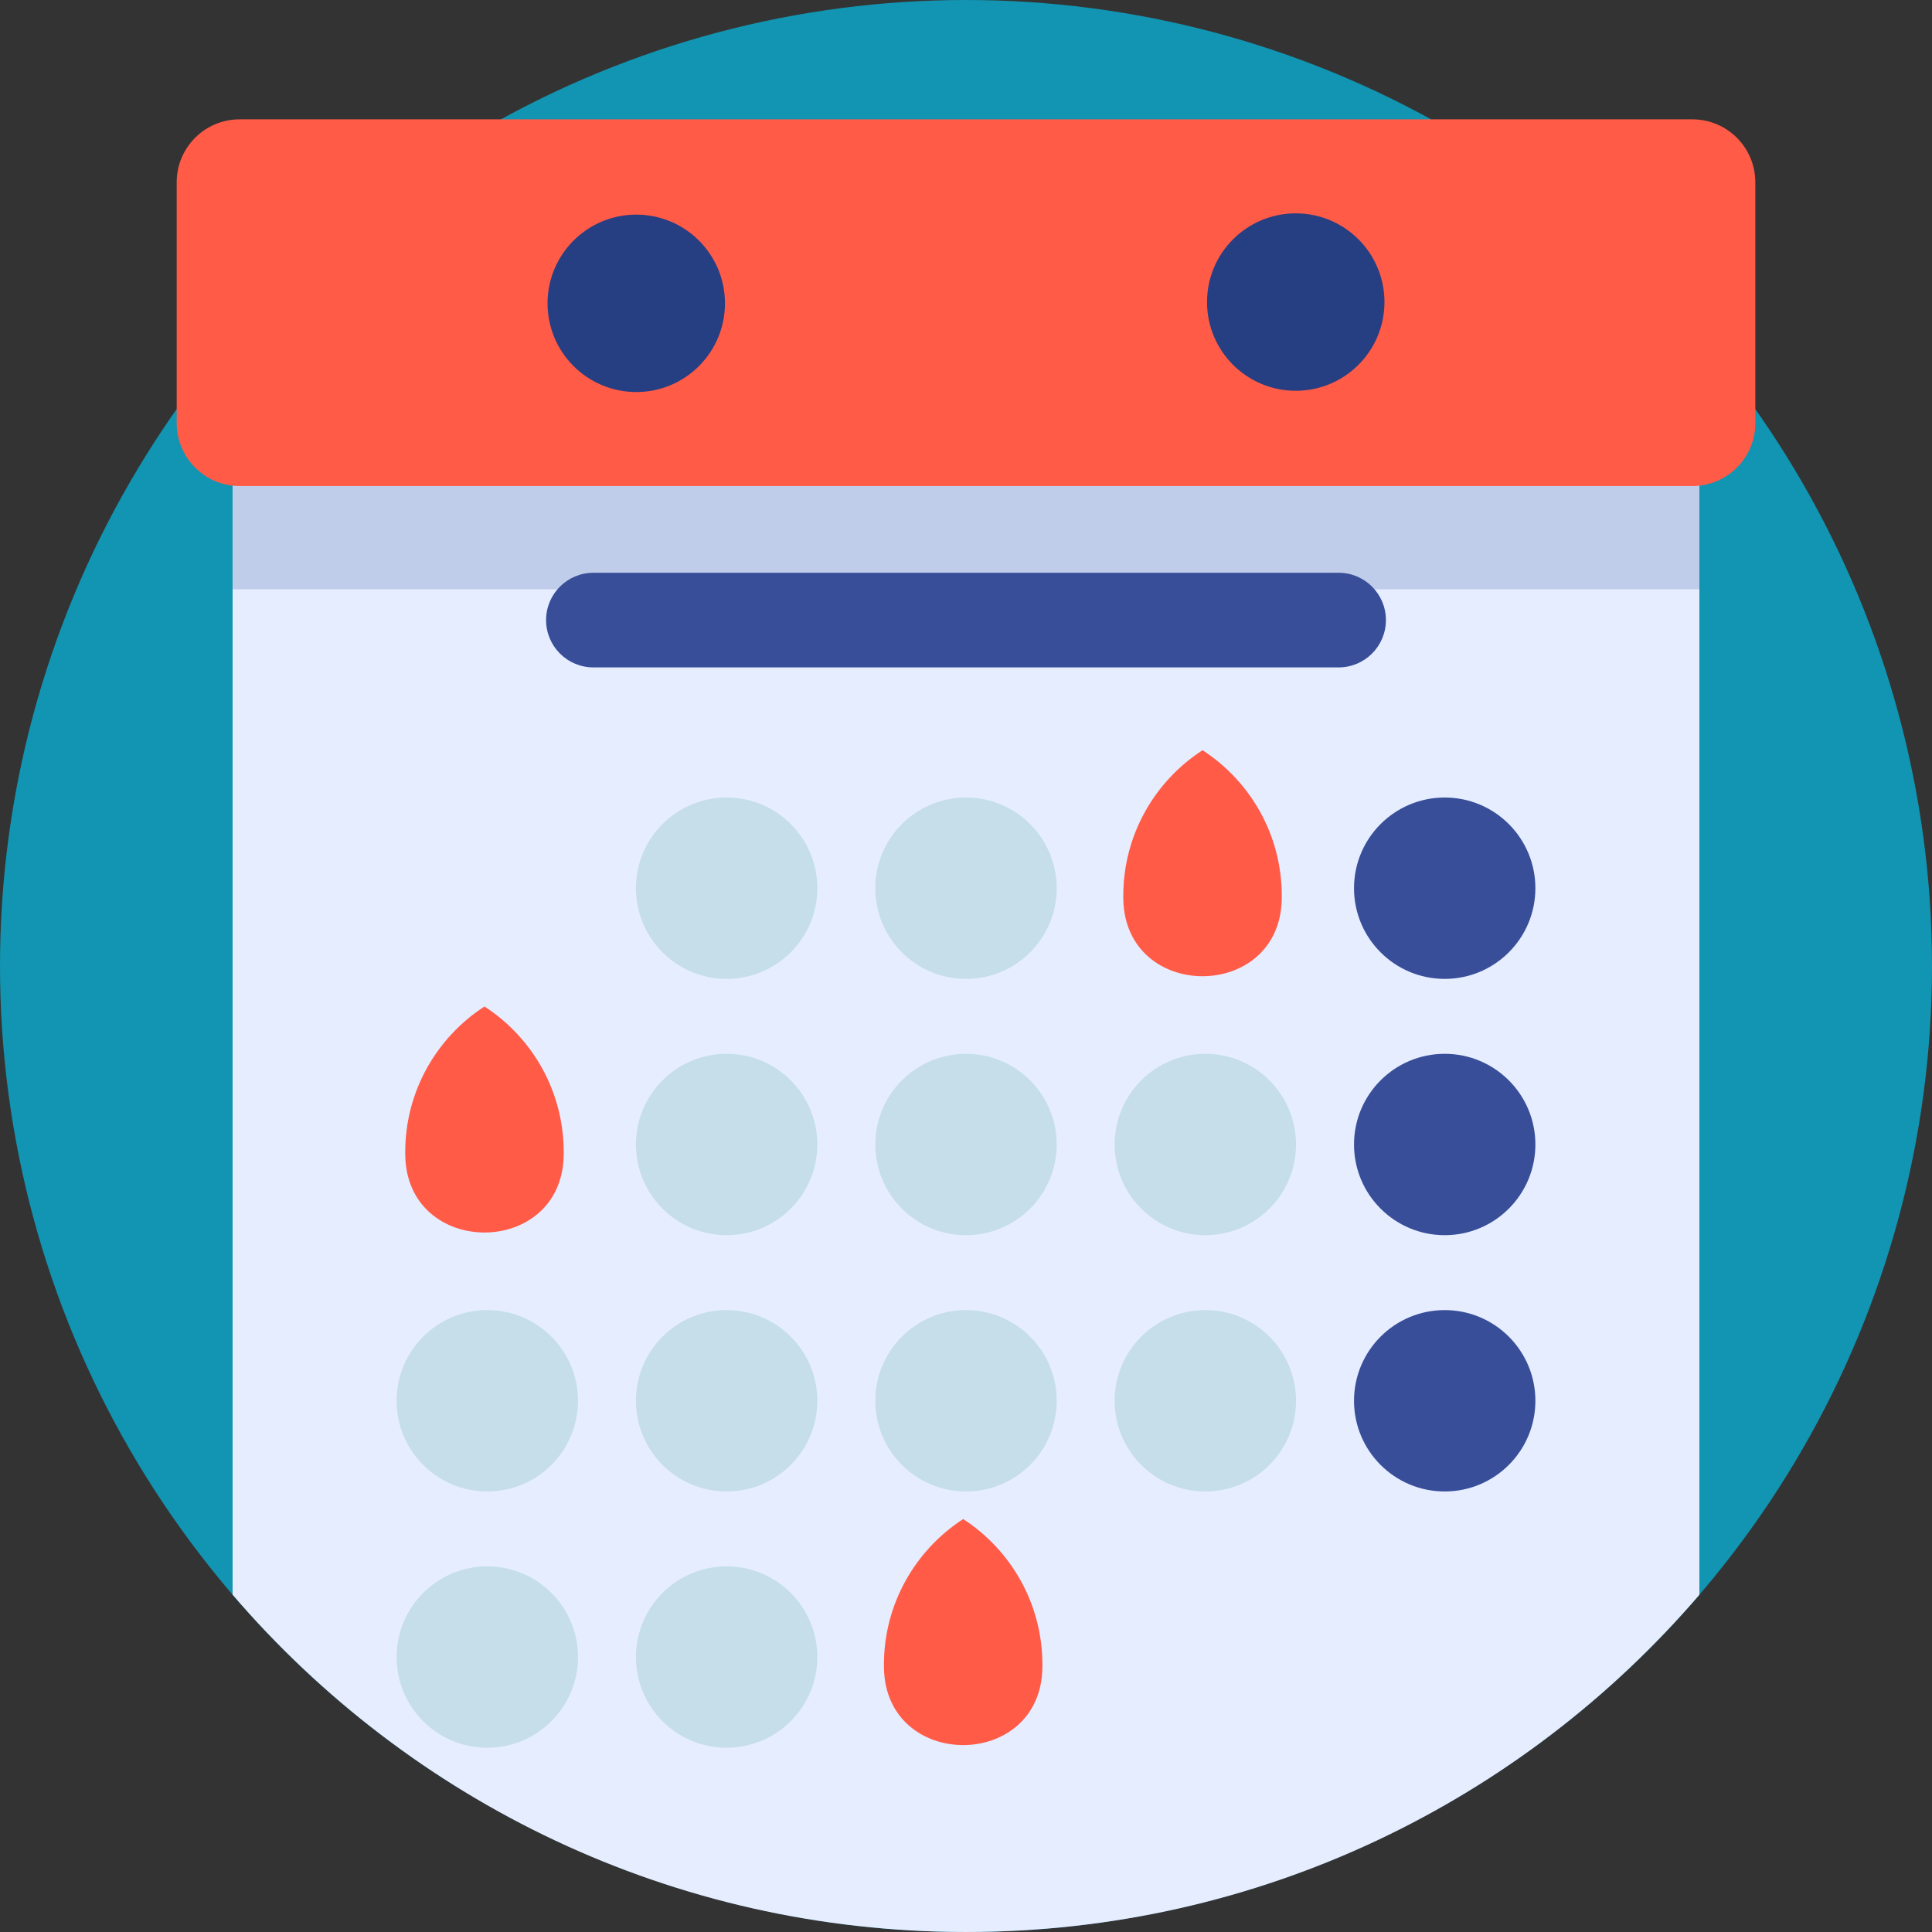 <?xml version="1.0"?>
<svg xmlns="http://www.w3.org/2000/svg" xmlns:xlink="http://www.w3.org/1999/xlink" version="1.1" id="Capa_1" x="0px" y="0px" viewBox="0 0 512 512" style="enable-background:new 0 0 512 512;" xml:space="preserve" width="512px" height="512px"><rect x="0" y="0" width="512" height="512" fill="#333333" stroke="none"/><g><circle style="fill:#1195B2;" cx="256" cy="256" r="256" data-original="#1195B2"/><path style="fill:#E6EDFF;" d="M450.354,106.861v315.768c-46.947,54.711-116.6,89.37-194.351,89.37  c-77.761,0-147.425-34.67-194.361-89.391V106.861L450.354,106.861L450.354,106.861z" data-original="#E6EDFF"/><rect x="61.642" y="106.862" style="fill:#C0CDEA;" width="388.712" height="49.309" data-original="#C0CDEA"/><path style="fill:#FF5B47;" d="M448.497,128.804H63.503c-9.211,0-16.678-7.467-16.678-16.678v-63.82  c0-9.211,7.467-16.678,16.678-16.678h384.995c9.211,0,16.678,7.467,16.678,16.678v63.82  C465.175,121.337,457.708,128.804,448.497,128.804z" data-original="#FF5B47"/><path style="fill:#384E99;" d="M354.743,176.869H157.257c-6.925,0-12.539-5.614-12.539-12.539l0,0  c0-6.925,5.614-12.539,12.539-12.539h197.486c6.925,0,12.539,5.614,12.539,12.539l0,0  C367.282,171.255,361.667,176.869,354.743,176.869z" data-original="#384E99"/><g>
	<circle style="fill:#C5DEEA;" cx="192.564" cy="235.384" r="24.033" data-original="#C5DEEA"/>
	<circle style="fill:#C5DEEA;" cx="256" cy="235.384" r="24.033" data-original="#C5DEEA"/>
</g><circle style="fill:#384E99;" cx="382.861" cy="235.384" r="24.033" data-original="#384E99"/><g>
	<circle style="fill:#C5DEEA;" cx="192.564" cy="303.303" r="24.033" data-original="#C5DEEA"/>
	<circle style="fill:#C5DEEA;" cx="256" cy="303.303" r="24.033" data-original="#C5DEEA"/>
	<circle style="fill:#C5DEEA;" cx="319.425" cy="303.303" r="24.033" data-original="#C5DEEA"/>
</g><circle style="fill:#384E99;" cx="382.861" cy="303.303" r="24.033" data-original="#384E99"/><g>
	<circle style="fill:#C5DEEA;" cx="129.139" cy="371.221" r="24.033" data-original="#C5DEEA"/>
	<circle style="fill:#C5DEEA;" cx="192.564" cy="371.221" r="24.033" data-original="#C5DEEA"/>
	<circle style="fill:#C5DEEA;" cx="256" cy="371.221" r="24.033" data-original="#C5DEEA"/>
	<circle style="fill:#C5DEEA;" cx="319.425" cy="371.221" r="24.033" data-original="#C5DEEA"/>
</g><circle style="fill:#384E99;" cx="382.861" cy="371.221" r="24.033" data-original="#384E99"/><g>
	<circle style="fill:#C5DEEA;" cx="129.139" cy="439.139" r="24.033" data-original="#C5DEEA"/>
	<circle style="fill:#C5DEEA;" cx="192.564" cy="439.139" r="24.033" data-original="#C5DEEA"/>
</g><g>
	<circle style="fill:#263E82" cx="168.615" cy="80.386" r="23.509" data-original="#263E82" class="active-path"/>
	<circle style="fill:#263E82" cx="343.385" cy="80.05" r="23.509" data-original="#263E82" class="active-path"/>
</g><g>
	<path style="fill:#FF5B47;" d="M107.387,305.338c0,0.289,0.003,0.578,0.008,0.865c0.503,27.235,41.488,27.235,41.99,0   c0.005-0.287,0.008-0.576,0.008-0.865c0-16.184-8.363-30.415-21.002-38.608C115.751,274.924,107.387,289.154,107.387,305.338z" data-original="#FF5B47"/>
	<path style="fill:#FF5B47;" d="M297.679,237.42c0,0.289,0.003,0.578,0.008,0.865c0.503,27.235,41.488,27.235,41.99,0   c0.005-0.287,0.008-0.576,0.008-0.865c0-16.184-8.363-30.415-21.002-38.608C306.042,207.006,297.679,221.235,297.679,237.42z" data-original="#FF5B47"/>
	<path style="fill:#FF5B47;" d="M234.248,441.175c0,0.289,0.003,0.578,0.008,0.865c0.503,27.235,41.488,27.235,41.99,0   c0.005-0.287,0.008-0.576,0.008-0.865c0-16.184-8.363-30.415-21.002-38.608C242.612,410.761,234.248,424.99,234.248,441.175z" data-original="#FF5B47"/>
</g></g> </svg>

